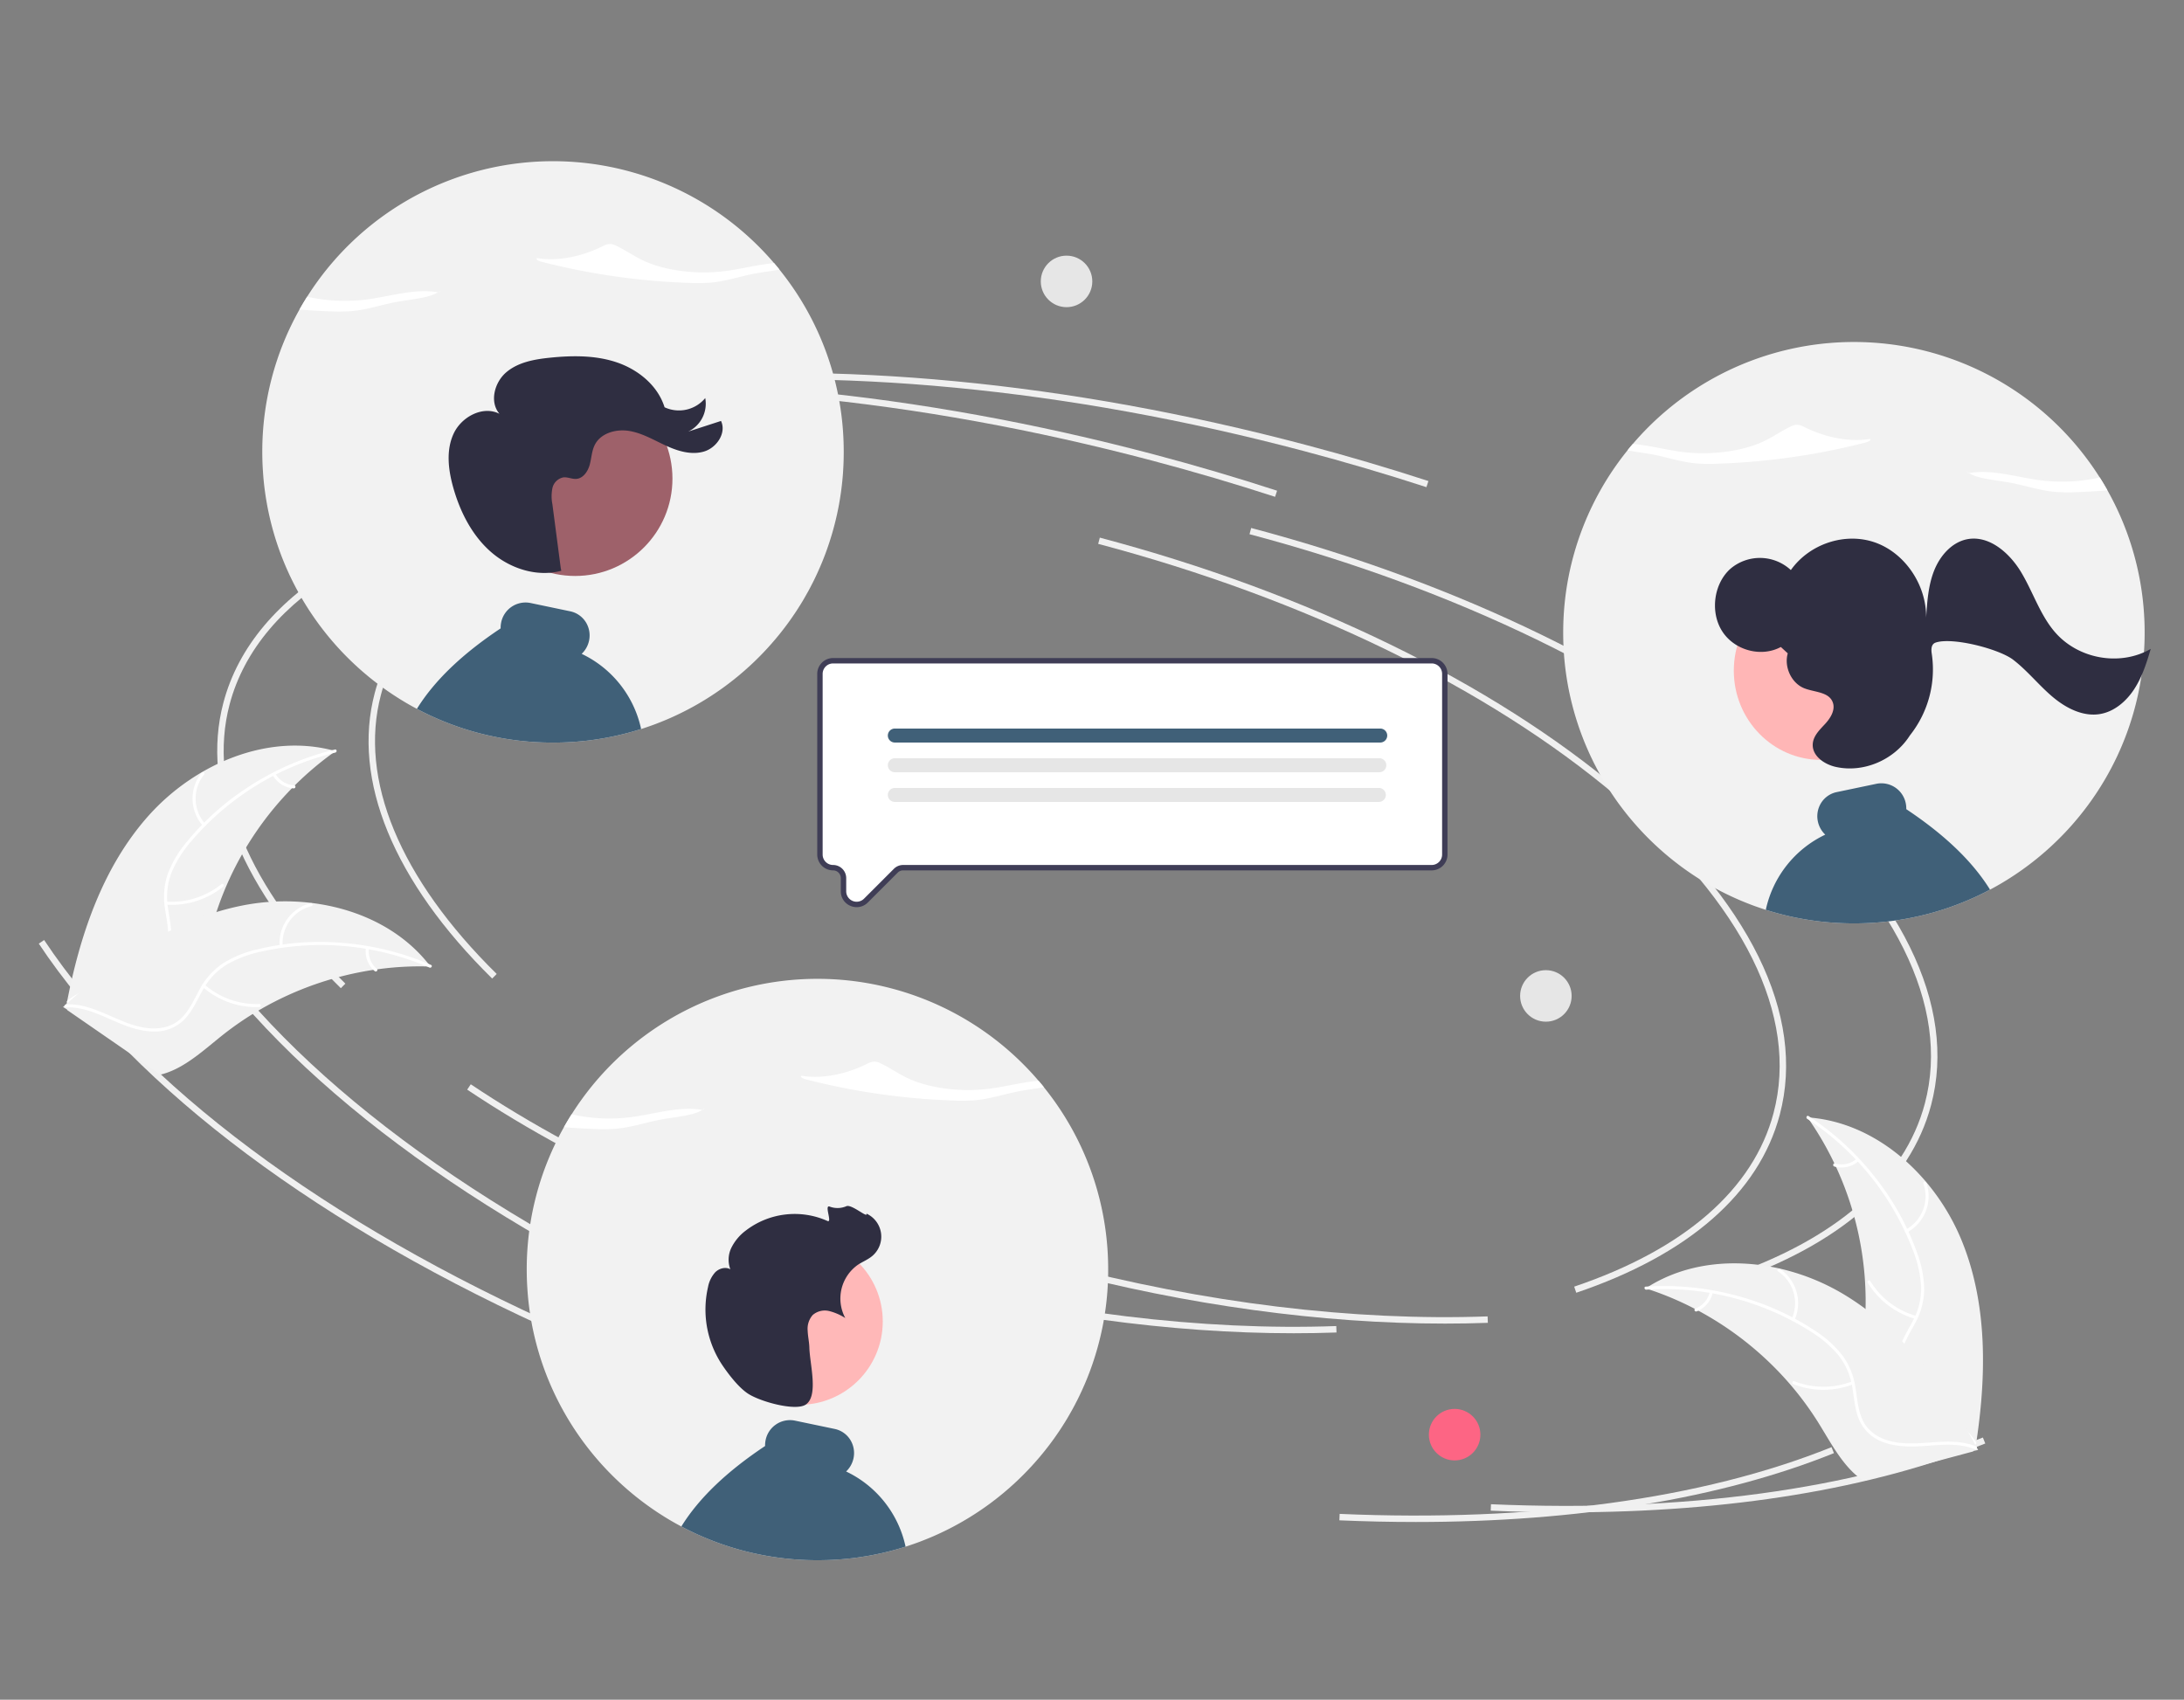 <?xml version="1.0" encoding="UTF-8" standalone="no"?>
<svg
   data-name="Layer 1"
   width="809.342"
   height="629.876"
   viewBox="0 0 809.342 629.876"
   version="1.1"
   id="svg138"
   sodipodi:docname="community.svg"
   inkscape:version="1.1.1 (3bf5ae0d25, 2021-09-20)"
   xmlns:inkscape="http://www.inkscape.org/namespaces/inkscape"
   xmlns:sodipodi="http://sodipodi.sourceforge.net/DTD/sodipodi-0.dtd"
   xmlns="http://www.w3.org/2000/svg"
   xmlns:svg="http://www.w3.org/2000/svg">
  <rect x="0" y="0" width="809.342" height="629.876" fill="#808080" stroke="none"/>
  <defs
     id="defs142" />
  <sodipodi:namedview
     id="namedview140"
     pagecolor="#ffffff"
     bordercolor="#666666"
     borderopacity="1.0"
     inkscape:pageshadow="2"
     inkscape:pageopacity="0.0"
     inkscape:pagecheckerboard="0"
     showgrid="false"
     inkscape:zoom="0.95574426"
     inkscape:cx="404.92004"
     inkscape:cy="314.41465"
     inkscape:window-width="1600"
     inkscape:window-height="836"
     inkscape:window-x="0"
     inkscape:window-y="0"
     inkscape:window-maximized="1"
     inkscape:current-layer="svg138" />
  <path
     d="M 182.389,362.632 C 145.798,326.61 130.343,289.03 138.871,256.816 149.816,215.476 198.436,186.893 272.266,178.395 l 0.273,2.371 c -72.802,8.378 -120.68,36.32 -131.36,76.66 -8.3,31.351 6.931,68.11 42.885,103.505 z"
     fill="#f0f0f0"
     id="path2" />
  <path
     d="m 535.438,490.499 c -45.669,0 -95.296,-6.787 -144.59,-19.837 -60.958,-16.138 -116.851,-40.497 -161.634,-70.443 l 1.326,-1.983 c 44.568,29.802 100.213,54.049 160.919,70.119 54.859,14.524 110.13,21.254 159.817,19.478 l 0.086,2.384 q -7.871,0.283 -15.924,0.282 z"
     fill="#f0f0f0"
     id="path4" />
  <path
     d="m 640.207,475.491 -0.764,-2.261 c 40.844,-13.81 66.391,-36.056 73.878,-64.335 9.517,-35.95 -11.159,-77.667 -58.219,-117.467 -47.3,-40.002 -115.508,-73.194 -192.061,-93.461 l 0.611,-2.307 c 76.888,20.355 145.428,53.719 192.991,93.946 47.804,40.428 68.752,83.01 58.986,119.9 -7.701,29.09 -33.782,51.907 -75.421,65.985 z"
     fill="#f0f0f0"
     id="path6" />
  <path
     d="M 265.16,491.497 C 175.424,451.697 106.275,400.063 70.453,346.104 l 1.988,-1.32 C 108.016,398.369 176.801,449.698 266.127,489.315 Z"
     fill="#f0f0f0"
     id="path8" />
  <path
     d="m 580.666,560.445 q -13.884,0 -28.242,-0.62 l 0.103,-2.384 c 71.433,3.093 134.46,-5.456 182.279,-24.726 l 0.893,2.214 c -41.714,16.808 -94.881,25.516 -155.032,25.516 z"
     fill="#f0f0f0"
     id="path10" />
  <path
     d="m 528.6,180.535 c -14.832,-4.829 -30.088,-9.325 -45.344,-13.364 -87.792,-23.242 -174.093,-31.494 -249.575,-23.859 l -0.24,-2.375 c 75.764,-7.659 162.36,0.612 250.426,23.927 15.299,4.051 30.598,8.56 45.472,13.403 z"
     fill="#f0f0f0"
     id="path12" />
  <path
     d="M 126.307,366.212 C 89.715,330.19 74.26,292.61 82.788,260.396 93.733,219.056 142.353,190.472 216.183,181.975 l 0.273,2.371 c -72.802,8.378 -120.68,36.32 -131.36,76.66 -8.3,31.351 6.931,68.11 42.885,103.505 z"
     fill="#f0f0f0"
     id="path14" />
  <path
     d="m 479.355,494.079 c -45.669,0 -95.296,-6.787 -144.59,-19.837 -60.958,-16.138 -116.851,-40.497 -161.634,-70.443 l 1.326,-1.983 c 44.568,29.802 100.213,54.049 160.919,70.119 54.859,14.524 110.13,21.254 159.817,19.478 l 0.086,2.384 q -7.871,0.283 -15.924,0.282 z"
     fill="#f0f0f0"
     id="path16" />
  <path
     d="m 584.125,479.071 -0.764,-2.261 c 40.844,-13.81 66.391,-36.056 73.878,-64.335 9.517,-35.95 -11.159,-77.667 -58.219,-117.467 -47.3,-40.002 -115.508,-73.195 -192.061,-93.461 l 0.611,-2.307 c 76.888,20.355 145.428,53.719 192.991,93.946 47.804,40.428 68.752,83.01 58.986,119.9 -7.701,29.09 -33.782,51.907 -75.421,65.985 z"
     fill="#f0f0f0"
     id="path18" />
  <path
     d="M 209.077,495.076 C 119.341,455.277 50.192,403.643 14.37,349.684 l 1.988,-1.32 c 35.574,53.586 104.36,104.914 193.686,144.532 z"
     fill="#f0f0f0"
     id="path20" />
  <path
     d="m 524.583,564.025 q -13.884,0 -28.242,-0.62 l 0.103,-2.384 c 71.433,3.093 134.46,-5.456 182.279,-24.726 l 0.893,2.214 c -41.714,16.808 -94.881,25.516 -155.032,25.516 z"
     fill="#f0f0f0"
     id="path22" />
  <path
     d="m 472.517,184.115 c -14.832,-4.829 -30.088,-9.325 -45.344,-13.364 -87.792,-23.242 -174.093,-31.494 -249.575,-23.859 l -0.24,-2.375 c 75.764,-7.659 162.36,0.612 250.426,23.927 15.299,4.051 30.598,8.56 45.472,13.403 z"
     fill="#f0f0f0"
     id="path24" />
  <path
     d="m 55.047,302.291 c 17.15,-19.228 44.506,-30.947 69.298,-23.932 a 118.71,118.71 0 0 0 -46.324,67.058 c -2.679,10.468 -4.568,22.391 -13.274,28.791 -5.417,3.983 -12.595,4.934 -19.257,4.027 -6.662,-0.907 -12.962,-3.498 -19.176,-6.065 l -1.672,0.145 c 4.808,-25.313 13.255,-50.796 30.404,-70.024 z"
     fill="#f2f2f2"
     id="path26" />
  <path
     d="m 124.269,278.894 a 101.465,101.465 0 0 0 -53.213,32.643 43.694,43.694 0 0 0 -7.368,11.538 25.061,25.061 0 0 0 -1.479,13.106 c 0.557,4.136 1.605,8.303 1.147,12.502 a 15.345,15.345 0 0 1 -6.504,10.732 c -4.353,3.179 -9.59,4.604 -14.758,5.82 -5.739,1.35 -11.722,2.661 -16.4,6.475 -0.567,0.462 -1.251,-0.444 -0.685,-0.906 8.139,-6.636 19.451,-5.784 28.457,-10.604 4.202,-2.249 7.752,-5.778 8.615,-10.621 0.755,-4.235 -0.323,-8.532 -0.923,-12.715 a 26.742,26.742 0 0 1 0.969,-12.869 40.395,40.395 0 0 1 6.897,-11.779 98.439,98.439 0 0 1 22.919,-20.525 103.264,103.264 0 0 1 32.191,-13.927 c 0.709,-0.171 0.838,0.958 0.134,1.128 z"
     fill="#ffffff"
     id="path28" />
  <path
     d="m 75.214,306.058 a 15.223,15.223 0 0 1 -0.469,-19.707 c 0.462,-0.566 1.363,0.124 0.901,0.691 a 14.096,14.096 0 0 0 0.474,18.33 c 0.489,0.543 -0.42,1.225 -0.906,0.685 z"
     fill="#ffffff"
     id="path30" />
  <path
     d="m 61.651,334.122 a 29.341,29.341 0 0 0 20.385,-6.455 c 0.568,-0.46 1.253,0.446 0.685,0.906 a 30.519,30.519 0 0 1 -21.226,6.674 c -0.73,-0.051 -0.57,-1.175 0.156,-1.125 z"
     fill="#ffffff"
     id="path32" />
  <path
     d="m 102.057,286.733 a 8.617,8.617 0 0 0 6.954,4.301 c 0.731,0.041 0.57,1.166 -0.156,1.125 a 9.656,9.656 0 0 1 -7.704,-4.741 0.587,0.587 0 0 1 0.111,-0.795 0.571,0.571 0 0 1 0.795,0.111 z"
     fill="#ffffff"
     id="path34" />
  <path
     d="m 159.537,358.181 c -0.457,-0.013 -0.914,-0.026 -1.377,-0.031 a 113.48,113.48 0 0 0 -18.377,1.072 c -0.472,0.059 -0.949,0.125 -1.418,0.197 a 119.634,119.634 0 0 0 -41.593,14.492 116.18,116.18 0 0 0 -14.595,9.929 c -6.361,5.076 -12.854,11.085 -20.301,13.686 a 19.93,19.93 0 0 1 -2.367,0.694 l -34.56,-23.878 c -0.051,-0.094 -0.108,-0.18 -0.16,-0.274 l -1.423,-0.89 c 0.224,-0.206 0.461,-0.415 0.686,-0.621 0.13,-0.12 0.267,-0.235 0.397,-0.355 0.089,-0.078 0.178,-0.157 0.254,-0.232 0.029,-0.026 0.059,-0.052 0.083,-0.07 0.076,-0.076 0.154,-0.138 0.224,-0.206 q 1.983,-1.758 3.998,-3.493 c 0.005,-0.008 0.005,-0.008 0.019,-0.011 10.256,-8.791 21.337,-16.804 33.281,-22.879 0.359,-0.183 0.724,-0.374 1.099,-0.545 a 110.861,110.861 0 0 1 16.778,-6.766 98.008,98.008 0 0 1 9.614,-2.432 81.499,81.499 0 0 1 25.463,-0.976 c 16.917,2.02 33,9.427 43.485,22.577 0.268,0.337 0.529,0.668 0.791,1.013 z"
     fill="#f2f2f2"
     id="path36" />
  <path
     d="m 159.156,358.566 a 101.465,101.465 0 0 0 -62.141,-5.974 43.695,43.695 0 0 0 -12.83,4.777 25.061,25.061 0 0 0 -9.072,9.574 c -2.046,3.638 -3.717,7.596 -6.612,10.673 a 15.345,15.345 0 0 1 -11.655,4.653 c -5.39,-0.083 -10.429,-2.097 -15.288,-4.239 -5.395,-2.378 -10.961,-4.933 -16.993,-4.704 -0.731,0.028 -0.731,-1.108 -0.001,-1.136 10.494,-0.398 19.013,7.093 29.105,8.667 4.709,0.734 9.668,0.054 13.273,-3.293 3.152,-2.927 4.879,-7.007 6.919,-10.708 a 26.742,26.742 0 0 1 8.522,-9.692 40.395,40.395 0 0 1 12.599,-5.252 98.439,98.439 0 0 1 30.657,-2.589 103.264,103.264 0 0 1 34.088,8.262 c 0.669,0.29 0.092,1.269 -0.572,0.981 z"
     fill="#ffffff"
     id="path38" />
  <path
     d="m 103.634,350.72 a 15.223,15.223 0 0 1 11.49,-16.017 c 0.71,-0.174 1.014,0.92 0.303,1.095 a 14.096,14.096 0 0 0 -10.658,14.921 c 0.063,0.728 -1.073,0.725 -1.136,10e-4 z"
     fill="#ffffff"
     id="path40" />
  <path
     d="m 75.908,364.962 a 29.341,29.341 0 0 0 20.163,7.12 c 0.731,-0.025 0.731,1.11 0.001,1.136 a 30.519,30.519 0 0 1 -20.966,-7.451 c -0.553,-0.48 0.252,-1.281 0.802,-0.804 z"
     fill="#ffffff"
     id="path42" />
  <path
     d="m 136.701,351.452 a 8.617,8.617 0 0 0 2.963,7.621 c 0.558,0.473 -0.247,1.274 -0.802,0.804 a 9.656,9.656 0 0 1 -3.297,-8.423 0.587,0.587 0 0 1 0.567,-0.568 0.571,0.571 0 0 1 0.568,0.567 z"
     fill="#ffffff"
     id="path44" />
  <path
     d="m 727.035,459.915 c -9.689,-23.874 -31.516,-44.106 -57.223,-45.831 a 118.71,118.71 0 0 1 21.091,78.726 c -0.996,10.76 -3.224,22.623 2.825,31.578 3.763,5.572 10.204,8.88 16.783,10.265 6.58,1.385 13.383,1.062 20.099,0.733 l 1.526,0.698 c 3.98,-25.456 4.589,-52.295 -5.101,-76.169 z"
     fill="#f2f2f2"
     id="path46" />
  <path
     d="m 669.704,414.614 a 101.465,101.465 0 0 1 39.145,48.629 43.694,43.694 0 0 1 3.061,13.344 25.061,25.061 0 0 1 -3.012,12.841 c -1.915,3.709 -4.303,7.28 -5.282,11.39 a 15.345,15.345 0 0 0 2.518,12.294 c 3.032,4.457 7.484,7.559 11.944,10.442 4.952,3.2 10.145,6.446 13.27,11.61 0.379,0.626 1.327,0.002 0.949,-0.623 -5.436,-8.985 -16.376,-11.985 -23.238,-19.551 -3.202,-3.531 -5.359,-8.047 -4.544,-12.898 0.712,-4.242 3.172,-7.927 5.143,-11.665 a 26.742,26.742 0 0 0 3.413,-12.446 40.394,40.394 0 0 0 -2.537,-13.412 98.439,98.439 0 0 0 -14.688,-27.034 103.264,103.264 0 0 0 -25.638,-23.936 c -0.61,-0.399 -1.111,0.62 -0.505,1.017 z"
     fill="#ffffff"
     id="path48" />
  <path
     d="m 706.775,456.684 a 15.223,15.223 0 0 0 7.065,-18.403 c -0.244,-0.689 -1.326,-0.341 -1.081,0.348 a 14.096,14.096 0 0 1 -6.607,17.105 c -0.643,0.347 -0.016,1.295 0.623,0.949 z"
     fill="#ffffff"
     id="path50" />
  <path
     d="m 710.117,487.675 a 29.341,29.341 0 0 1 -17.03,-12.931 c -0.381,-0.624 -1.33,-6.3e-4 -0.949,0.623 a 30.519,30.519 0 0 0 17.749,13.42 c 0.705,0.198 0.932,-0.915 0.231,-1.112 z"
     fill="#ffffff"
     id="path52" />
  <path
     d="m 687.989,429.462 a 8.617,8.617 0 0 1 -7.995,1.713 c -0.702,-0.207 -0.928,0.907 -0.231,1.112 a 9.656,9.656 0 0 0 8.849,-1.876 0.587,0.587 0 0 0 0.163,-0.786 0.571,0.571 0 0 0 -0.786,-0.163 z"
     fill="#ffffff"
     id="path54" />
  <path
     d="m 609.84,477.435 c 0.435,0.141 0.869,0.283 1.307,0.434 a 113.48,113.48 0 0 1 16.947,7.186 c 0.424,0.214 0.851,0.437 1.269,0.662 a 119.633,119.633 0 0 1 34.302,27.629 116.18,116.18 0 0 1 10.409,14.257 c 4.285,6.918 8.381,14.761 14.52,19.714 a 19.933,19.933 0 0 0 1.996,1.45 l 40.575,-10.873 c 0.08,-0.071 0.163,-0.133 0.243,-0.204 l 1.64,-0.36 c -0.142,-0.27 -0.295,-0.546 -0.437,-0.816 -0.082,-0.157 -0.172,-0.311 -0.254,-0.468 -0.057,-0.104 -0.115,-0.207 -0.161,-0.304 -0.019,-0.035 -0.038,-0.069 -0.055,-0.094 -0.046,-0.097 -0.099,-0.182 -0.142,-0.27 q -1.277,-2.322 -2.591,-4.634 c -0.002,-0.009 -0.002,-0.009 -0.014,-0.016 -6.705,-11.727 -14.448,-22.997 -23.655,-32.734 -0.277,-0.293 -0.556,-0.595 -0.852,-0.883 a 110.861,110.861 0 0 0 -13.528,-12.012 98.008,98.008 0 0 0 -8.237,-5.522 81.499,81.499 0 0 0 -23.654,-9.477 c -16.612,-3.784 -34.249,-2.213 -48.543,6.649 -0.366,0.227 -0.723,0.452 -1.086,0.688 z"
     fill="#f2f2f2"
     id="path56" />
  <path
     d="m 610.069,477.925 a 101.465,101.465 0 0 1 60.534,15.259 43.694,43.694 0 0 1 10.478,8.811 25.061,25.061 0 0 1 5.326,12.066 c 0.704,4.114 0.948,8.403 2.64,12.274 a 15.345,15.345 0 0 0 9.413,8.3 c 5.104,1.734 10.527,1.53 15.823,1.146 5.88,-0.426 11.981,-0.962 17.585,1.281 0.679,0.272 1.061,-0.798 0.383,-1.069 -9.75,-3.902 -20.291,0.29 -30.325,-1.62 -4.682,-0.891 -9.124,-3.199 -11.394,-7.563 -1.985,-3.816 -2.24,-8.239 -2.917,-12.41 a 26.742,26.742 0 0 0 -4.768,-11.992 40.394,40.394 0 0 0 -10.101,-9.181 98.439,98.439 0 0 0 -28.004,-12.742 103.264,103.264 0 0 0 -34.881,-3.676 c -0.727,0.048 -0.514,1.164 0.209,1.116 z"
     fill="#ffffff"
     id="path58" />
  <path
     d="m 664.998,489.196 a 15.223,15.223 0 0 0 -5.439,-18.947 c -0.61,-0.403 -1.264,0.526 -0.653,0.929 a 14.096,14.096 0 0 1 5.023,17.635 c -0.304,0.664 0.767,1.043 1.069,0.383 z"
     fill="#ffffff"
     id="path60" />
  <path
     d="m 686.324,511.929 a 29.341,29.341 0 0 1 -21.383,-0.071 c -0.68,-0.269 -1.062,0.8 -0.383,1.069 a 30.519,30.519 0 0 0 22.251,0.029 c 0.682,-0.266 0.193,-1.292 -0.485,-1.027 z"
     fill="#ffffff"
     id="path62" />
  <path
     d="m 633.608,478.772 a 8.617,8.617 0 0 1 -5.352,6.181 c -0.685,0.258 -0.195,1.283 0.485,1.027 a 9.656,9.656 0 0 0 5.936,-6.825 0.587,0.587 0 0 0 -0.343,-0.726 0.571,0.571 0 0 0 -0.726,0.343 z"
     fill="#ffffff"
     id="path64" />
  <circle
     cx="539.053"
     cy="531.662"
     r="9.546"
     fill="#fd6584"
     id="circle66" />
  <circle
     cx="572.867"
     cy="369.072"
     r="9.546"
     fill="#e6e6e6"
     id="circle68" />
  <circle
     cx="395.238"
     cy="104.284"
     r="9.546"
     fill="#e6e6e6"
     id="circle70" />
  <path
     d="m 195.196,470.468 c 0,2.43 0.08,4.86 0.25,7.27 0.18,2.88 0.49,5.74 0.91,8.58 a 107.249,107.249 0 0 0 8.02,27.73 q 0.3,0.66 0.6,1.32 l 0.3,0.66 c 0.1,0.22 0.21,0.44 0.31,0.65 0.14,0.29 0.27,0.57 0.41,0.85 0.17,0.35 0.34,0.7 0.52,1.05 0.02,0.04 0.04,0.09 0.07,0.14 0.15,0.3 0.29,0.59 0.45,0.89 a 1.746,1.746 0 0 0 0.1,0.19 c 0.17,0.34 0.35,0.69 0.53,1.03 0.2,0.36 0.39,0.73 0.59,1.09 0.48,0.89 0.98,1.77 1.49,2.65 0.15,0.26 0.3,0.52 0.46,0.78 0.14,0.24 0.28,0.48 0.43,0.72 0.1,0.16 0.2,0.33 0.3,0.49 0.16,0.27 0.32,0.53 0.49,0.8 0.37,0.59 0.75,1.18 1.12,1.77 h 0.01 c 0.17,0.27 0.35,0.54 0.53,0.8 v 0.01 c 0.53,0.8 1.08,1.6 1.63,2.39 a 0.01,0.01 0 0 1 0.01,0.01 c 0.44,0.64 0.9,1.26 1.35,1.88 v 0.01 c 0.3,0.39 0.59,0.79 0.89,1.18 0.24,0.32 0.49,0.65 0.74,0.97 0.05,0.07 0.11,0.13 0.16,0.2 v 0.01 c 0.07,0.09 0.14,0.17 0.21,0.26 q 1.59,2.04 3.28,3.99 l 0.18,0.21 c 0.06,0.07 0.13,0.14 0.19,0.22 0.1,0.11 0.19,0.22 0.29,0.33 0.09,0.11 0.19,0.22 0.29,0.33 a 108.617,108.617 0 0 0 19.83,17.49 c 0.97,0.67 1.96,1.32 2.95,1.95 0.25,0.16 0.5,0.32 0.75,0.47 0.07,0.05 0.15,0.1 0.22,0.15 0.14,0.08 0.27,0.16 0.41,0.25 0.13,0.08 0.26,0.16 0.4,0.24 0.53,0.33 1.07,0.65 1.61,0.97 0.13,0.08 0.27,0.16 0.41,0.24 0.13,0.07 0.27,0.15 0.41,0.23 0,0.01 0,0.01 0.01,0.01 h 0.01 v 0.01 h 0.01 q 1.005,0.585 2.04,1.14 c 0.37,0.2 0.75,0.41 1.13,0.6 0.86,0.47 1.73,0.92 2.6,1.35 0.31,0.15 0.63,0.3 0.94,0.46 0.26,0.12 0.52,0.25 0.78,0.37 0.08,0.04 0.15,0.07 0.22,0.11 0.22,0.1 0.43,0.2 0.65,0.3 0.24,0.11 0.48,0.22 0.71,0.33 0.27,0.12 0.53,0.24 0.8,0.35 1,0.45 2.01,0.88 3.02,1.29 a 105.874,105.874 0 0 0 11.08,3.84 c 0.17,0.05 0.35,0.1 0.53,0.15 q 2.415,0.675 4.86,1.23 4.275,0.99 8.63,1.62 h 0.02 c 0.35,0.05 0.69,0.1 1.04,0.15 0.03,0 0.06,0.01 0.1,0.01 0,0.01 0,0.01 0.01,0 0.38,0.05 0.77,0.1 1.15,0.15 a 0.248,0.248 0 0 0 0.08,0.01 c 0.36,0.05 0.73,0.09 1.09,0.13 q 0.585,0.06 1.17,0.12 0.45,0.045 0.9,0.09 a 0.195,0.195 0 0 0 0.08,0.01 c 0.27,0.02 0.54,0.05 0.81,0.07 h 0.04 c 0.23,0.02 0.47,0.04 0.7,0.06 2.79,0.22 5.59,0.32 8.43,0.32 3.07,0 6.12,-0.12 9.13,-0.38 h 0.03 c 0.65,-0.06 1.29,-0.12 1.93,-0.18 0.17,-0.02 0.33,-0.03 0.5,-0.05 0.03,0 0.07,-0.01 0.1,-0.01 0.05,-0.01 0.1,-0.01 0.16,-0.02 a 0.248,0.248 0 0 0 0.08,-0.01 c 0.22,-0.02 0.44,-0.05 0.67,-0.07 l 0.75,-0.09 c 0.25,-0.03 0.5,-0.07 0.75,-0.1 0.06,-0.01 0.11,-0.01 0.17,-0.02 0.18,-0.02 0.36,-0.05 0.54,-0.08 0.09,-0.01 0.18,-0.02 0.26,-0.03 0.18,-0.03 0.35,-0.05 0.53,-0.08 h 0.01 a 105.706,105.706 0 0 0 16.2,-3.65 c 0.28,-0.09 0.56,-0.17 0.84,-0.26 0.01,0 0.02,-0.01 0.03,-0.01 0.08,-0.03 0.17,-0.05 0.25,-0.08 0.75,-0.24 1.49,-0.49 2.23,-0.75 1.02,-0.34 2.03,-0.71 3.04,-1.09 0.27,-0.11 0.54,-0.21 0.81,-0.32 0.55,-0.21 1.09,-0.43 1.63,-0.65 0.92,-0.37 1.84,-0.76 2.75,-1.16 0.85,-0.38 1.69,-0.76 2.53,-1.16 0.02,-0.01 0.05,-0.01 0.07,-0.03 0.19,-0.09 0.38,-0.18 0.56,-0.27 h 0.01 a 107.189,107.189 0 0 0 13.29,-7.59 q 2.04,-1.365 4.02,-2.82 c 1.06,-0.79 2.1,-1.59 3.14,-2.41 a 108.284,108.284 0 0 0 14.19,-13.56 v -0.01 c 0.31,-0.34 0.6,-0.69 0.9,-1.04 0.05,-0.05 0.09,-0.1 0.13,-0.14 0.19,-0.23 0.37,-0.45 0.56,-0.67 v -0.01 c 0.25,-0.29 0.5,-0.59 0.74,-0.89 0.06,-0.07 0.11,-0.13 0.16,-0.19 v -0.01 c 0.2,-0.24 0.39,-0.48 0.59,-0.73 0.1,-0.12 0.19,-0.24 0.29,-0.36 v -0.01 c 0.59,-0.74 1.16,-1.48 1.73,-2.24 0.15,-0.2 0.3,-0.41 0.46,-0.62 0.72,-0.97 1.42,-1.96 2.1,-2.95 v -0.01 c 0.26,-0.37 0.51,-0.75 0.77,-1.12 q 0.375,-0.57 0.75,-1.14 c 0.25,-0.4 0.51,-0.79 0.76,-1.19 l 0.03,-0.06 c 0.25,-0.38 0.5,-0.78 0.74,-1.17 0.19,-0.32 0.38,-0.63 0.57,-0.94 0.12,-0.21 0.25,-0.42 0.37,-0.64 a 2.392,2.392 0 0 0 0.13,-0.21 q 0.42,-0.735 0.84,-1.47 c 0.33,-0.57 0.65,-1.15 0.97,-1.73 0.12,-0.24 0.25,-0.48 0.38,-0.72 0.05,-0.08 0.09,-0.16 0.13,-0.24 0.15,-0.28 0.3,-0.57 0.44,-0.86 0.15,-0.28 0.3,-0.57 0.45,-0.86 0.14,-0.28 0.29,-0.57 0.43,-0.86 0.11,-0.22 0.21,-0.44 0.32,-0.66 a 0.217,0.217 0 0 1 0.03,-0.05 c 0.05,-0.11 0.1,-0.21 0.14,-0.31 a 0.216,0.216 0 0 0 0.03,-0.05 c 0.11,-0.22 0.21,-0.45 0.32,-0.67 0.14,-0.29 0.27,-0.59 0.41,-0.88 0.09,-0.2 0.19,-0.41 0.28,-0.62 0.13,-0.29 0.27,-0.58 0.39,-0.88 0.14,-0.3 0.27,-0.6 0.4,-0.91 a 2.3,2.3 0 0 0 0.1,-0.23 c 0.07,-0.14 0.12,-0.28 0.18,-0.42 0.16,-0.37 0.32,-0.75 0.47,-1.12 0.18,-0.42 0.35,-0.85 0.51,-1.27 0.16,-0.39 0.31,-0.79 0.46,-1.19 l 0.06,-0.14 a 108.317,108.317 0 0 0 5.28,-18.93 v -0.01 a 109.432,109.432 0 0 0 1.43,-11.14 c 0.01,-0.21 0.03,-0.41 0.04,-0.61 0.18,-2.53 0.26,-5.07 0.26,-7.62 0,-1.13 -0.02,-2.25 -0.05,-3.37 a 107.222,107.222 0 0 0 -23.78,-64.2 c -0.32,-0.4 -0.64,-0.8 -0.97,-1.2 -0.33,-0.4 -0.67,-0.79 -1,-1.18 a 107.749,107.749 0 0 0 -173.04,12.43 c -0.49,0.78 -0.98,1.57 -1.45,2.36 -0.48,0.8 -0.94,1.6 -1.4,2.41 a 107.276,107.276 0 0 0 -13.78,52.75 z"
     fill="#f2f2f2"
     id="path72" />
  <path
     d="m 298.654,400.002 a 254.162,254.162 0 0 0 54.148,7.815 67.8,67.8 0 0 0 8.296,-0.056 c 6.069,-0.51 11.268,-2.418 17.057,-3.46 2.783,-0.5 5.884,-0.865 8.686,-1.405 q -0.971,-1.205 -1.977,-2.38 c -6.042,0.51 -12.178,2.182 -18.293,2.958 -10.394,1.322 -22.041,-0.153 -29.921,-3.791 -3.823,-1.765 -6.751,-3.968 -10.561,-5.741 a 4.922,4.922 0 0 0 -1.658,-0.508 5.768,5.768 0 0 0 -3.127,0.811 c -6.391,3.227 -15.671,5.849 -24.284,4.406 -0.642,0.502 0.578,1.075 1.633,1.351 z"
     fill="#ffffff"
     id="path74" />
  <path
     d="m 260.539,411.357 c -0.079,-0.014 -0.158,-0.026 -0.236,-0.039 a 6.421,6.421 0 0 0 0.931,-0.701 z"
     fill="#ffffff"
     id="path76" />
  <path
     d="m 208.978,417.722 q 5.396,0.431 10.848,0.642 a 68.342,68.342 0 0 0 8.296,-0.056 c 6.069,-0.513 11.268,-2.418 17.057,-3.46 5.306,-0.954 11.754,-1.413 15.123,-3.53 -8.707,-1.507 -17.729,1.561 -26.707,2.703 a 63.773,63.773 0 0 1 -21.764,-1.075 q -1.491,2.345 -2.853,4.777 z"
     fill="#ffffff"
     id="path78" />
  <path
     d="m 252.496,565.678 c 0.86,0.47 1.73,0.92 2.6,1.35 0.31,0.15 0.63,0.3 0.94,0.46 0.26,0.12 0.52,0.25 0.78,0.37 0.08,0.04 0.15,0.07 0.22,0.11 0.22,0.1 0.43,0.2 0.65,0.3 0.24,0.11 0.48,0.22 0.71,0.33 0.27,0.12 0.53,0.24 0.8,0.35 1,0.45 2.01,0.88 3.02,1.29 a 105.874,105.874 0 0 0 11.08,3.84 c 0.17,0.05 0.35,0.1 0.53,0.15 q 2.415,0.675 4.86,1.23 4.275,0.99 8.63,1.62 h 0.02 c 0.35,0.05 0.69,0.1 1.04,0.15 0.03,0 0.06,0.01 0.1,0.01 0,0.01 0,0.01 0.01,0 0.38,0.05 0.77,0.1 1.15,0.15 a 0.248,0.248 0 0 0 0.08,0.01 c 0.36,0.05 0.73,0.09 1.09,0.13 q 0.585,0.06 1.17,0.12 0.45,0.045 0.9,0.09 a 0.195,0.195 0 0 0 0.08,0.01 c 0.27,0.02 0.54,0.05 0.81,0.07 h 0.04 c 0.23,0.02 0.47,0.04 0.7,0.06 2.79,0.22 5.59,0.32 8.43,0.32 3.07,0 6.12,-0.12 9.13,-0.38 h 0.03 c 0.65,-0.06 1.29,-0.12 1.93,-0.18 0.17,-0.02 0.33,-0.03 0.5,-0.05 0.03,0 0.07,-0.01 0.1,-0.01 0.05,-0.01 0.1,-0.01 0.16,-0.02 a 0.248,0.248 0 0 0 0.08,-0.01 c 0.22,-0.02 0.44,-0.05 0.67,-0.07 l 0.75,-0.09 c 0.25,-0.03 0.5,-0.07 0.75,-0.1 0.06,-0.01 0.11,-0.01 0.17,-0.02 0.18,-0.02 0.36,-0.05 0.54,-0.08 0.09,-0.01 0.18,-0.02 0.26,-0.03 0.18,-0.03 0.35,-0.05 0.53,-0.08 h 0.01 a 105.706,105.706 0 0 0 16.2,-3.65 c 0.28,-0.09 0.56,-0.17 0.84,-0.26 a 40.177,40.177 0 0 0 -22.03,-27.86 9.497,9.497 0 0 0 2.73,-4.86 9.294,9.294 0 0 0 -1.28,-7.02 8.968,8.968 0 0 0 -5.66,-3.88 l -14.82,-3.1 a 9.223,9.223 0 0 0 -10.8,7.2 9.763,9.763 0 0 0 -0.2,2.22 c -14.27,9.5 -24.54,19.35 -31.03,29.81 z"
     fill="#406078"
     id="path80" />
  <circle
     cx="296.255"
     cy="489.719"
     r="30.876"
     fill="#ffb8b8"
     id="circle82" />
  <path
     d="m 277.01,516.339 c -3.293,-2.249 -6.655,-6.571 -8.899,-9.81 a 37.075,37.075 0 0 1 -5.725,-29.601 11.304,11.304 0 0 1 2.658,-5.445 c 1.454,-1.439 3.829,-2.121 5.604,-1.104 a 10.132,10.132 0 0 1 0.412,-8.04 17.857,17.857 0 0 1 5.279,-6.288 29.738,29.738 0 0 1 30.283,-3.585 c 1.929,0.894 -1.239,-6.008 0.78,-5.343 a 8.23,8.23 0 0 0 6.212,-0.109 c 1.899,-0.956 8.192,4.723 7.464,2.726 a 9.377,9.377 0 0 1 2.172,15.703 c -1.594,1.345 -3.583,2.12 -5.328,3.262 a 15.297,15.297 0 0 0 -4.679,19.74 20.266,20.266 0 0 0 -5.965,-2.592 6.859,6.859 0 0 0 -6.105,1.468 7.706,7.706 0 0 0 -1.867,5.816 c 0.069,2.095 0.568,4.159 0.624,6.255 0.164,6.149 3.457,17.84 -1.31,21.108 -3.762,2.579 -17.113,-1.091 -21.609,-4.162 z"
     fill="#2f2e41"
     id="path84" />
  <path
     d="m 317.484,335.178 a 4.93,4.93 0 0 1 -1.894,-0.383 4.79,4.79 0 0 1 -3.004,-4.495 v -4.887 a 3.871,3.871 0 0 0 -3.866,-3.867 4.872,4.872 0 0 1 -4.867,-4.867 v -66.955 a 4.872,4.872 0 0 1 4.866,-4.867 h 221.827 a 4.872,4.872 0 0 1 4.867,4.867 v 66.955 a 4.872,4.872 0 0 1 -4.867,4.867 H 334.691 a 3.843,3.843 0 0 0 -2.734,1.132 l -11.062,11.062 a 4.798,4.798 0 0 1 -3.411,1.438 z"
     fill="#ffffff"
     id="path100" />
  <path
     d="m 317.484,336.178 a 5.912,5.912 0 0 1 -2.277,-0.459 5.775,5.775 0 0 1 -3.621,-5.419 v -4.887 a 2.87,2.87 0 0 0 -2.866,-2.867 5.874,5.874 0 0 1 -5.867,-5.867 v -66.955 a 5.873,5.873 0 0 1 5.866,-5.867 h 221.827 a 5.873,5.873 0 0 1 5.867,5.867 v 66.955 a 5.874,5.874 0 0 1 -5.867,5.867 H 334.691 a 2.847,2.847 0 0 0 -2.027,0.84 l -11.062,11.062 a 5.795,5.795 0 0 1 -4.118,1.73 z m -8.764,-90.32 a 3.871,3.871 0 0 0 -3.866,3.867 v 66.955 a 3.871,3.871 0 0 0 3.867,3.867 4.872,4.872 0 0 1 4.866,4.867 v 4.887 a 3.867,3.867 0 0 0 6.601,2.733 l 11.062,-11.062 a 4.833,4.833 0 0 1 3.441,-1.426 h 195.855 a 3.871,3.871 0 0 0 3.867,-3.867 v -66.955 a 3.871,3.871 0 0 0 -3.867,-3.867 z"
     fill="#3f3d56"
     id="path102" />
  <path
     d="M 511.485,275.171 H 331.606 a 2.591,2.591 0 0 1 0,-5.182 h 179.878 a 2.591,2.591 0 0 1 0,5.182 z"
     fill="#406078"
     id="path104" />
  <path
     d="M 511.154,286.177 H 331.606 a 2.591,2.591 0 0 1 0,-5.182 h 179.548 a 2.591,2.591 0 1 1 0,5.182 z"
     fill="#e6e6e6"
     id="path106" />
  <path
     d="m 510.975,297.184 h -179.369 a 2.591,2.591 0 0 1 0,-5.182 h 179.369 a 2.591,2.591 0 0 1 0,5.182 z"
     fill="#e6e6e6"
     id="path108" />
  <path
     d="m 794.756,234.468 c 0,2.43 -0.08,4.86 -0.25,7.27 -0.18,2.88 -0.49,5.74 -0.91,8.58 a 107.249,107.249 0 0 1 -8.02,27.73 q -0.3,0.66 -0.6,1.32 l -0.3,0.66 c -0.1,0.22 -0.21,0.44 -0.31,0.65 -0.14,0.29 -0.27,0.57 -0.41,0.85 -0.17,0.35 -0.34,0.7 -0.52,1.05 -0.02,0.04 -0.04,0.09 -0.07,0.14 -0.15,0.3 -0.29,0.59 -0.45,0.89 a 1.746,1.746 0 0 1 -0.1,0.19 c -0.17,0.34 -0.35,0.69 -0.53,1.03 -0.2,0.36 -0.39,0.73 -0.59,1.09 -0.48,0.89 -0.98,1.77 -1.49,2.65 -0.15,0.26 -0.3,0.52 -0.46,0.78 -0.14,0.24 -0.28,0.48 -0.43,0.72 -0.1,0.16 -0.2,0.33 -0.3,0.49 -0.16,0.27 -0.32,0.53 -0.49,0.8 -0.37,0.59 -0.75,1.18 -1.12,1.77 h -0.01 c -0.17,0.27 -0.35,0.54 -0.53,0.8 v 0.01 c -0.53,0.8 -1.08,1.6 -1.63,2.39 a 0.01,0.01 0 0 0 -0.01,0.01 c -0.44,0.64 -0.9,1.26 -1.35,1.88 v 0.01 c -0.3,0.39 -0.59,0.79 -0.89,1.18 -0.24,0.32 -0.49,0.65 -0.74,0.97 -0.05,0.07 -0.11,0.13 -0.16,0.2 v 0.01 c -0.07,0.09 -0.14,0.17 -0.21,0.26 q -1.59,2.04 -3.28,3.99 l -0.18,0.21 c -0.06,0.07 -0.13,0.14 -0.19,0.22 -0.1,0.11 -0.19,0.22 -0.29,0.33 -0.09,0.11 -0.19,0.22 -0.29,0.33 a 108.617,108.617 0 0 1 -19.83,17.49 c -0.97,0.67 -1.96,1.32 -2.95,1.95 -0.25,0.16 -0.5,0.32 -0.75,0.47 -0.07,0.05 -0.15,0.1 -0.22,0.15 -0.14,0.08 -0.27,0.16 -0.41,0.25 -0.13,0.08 -0.26,0.16 -0.4,0.24 -0.53,0.33 -1.07,0.65 -1.61,0.97 -0.13,0.08 -0.27,0.16 -0.41,0.24 -0.13,0.07 -0.27,0.15 -0.41,0.23 0,0.01 0,0.01 -0.01,0.01 h -0.01 v 0.01 h -0.01 q -1.005,0.585 -2.04,1.14 c -0.37,0.2 -0.75,0.41 -1.13,0.6 -0.86,0.47 -1.73,0.92 -2.6,1.35 -0.31,0.15 -0.63,0.3 -0.94,0.46 -0.26,0.12 -0.52,0.25 -0.78,0.37 -0.08,0.04 -0.15,0.07 -0.22,0.11 -0.22,0.1 -0.43,0.2 -0.65,0.3 -0.24,0.11 -0.48,0.22 -0.71,0.33 -0.27,0.12 -0.53,0.24 -0.8,0.35 -1,0.45 -2.01,0.88 -3.02,1.29 a 105.874,105.874 0 0 1 -11.08,3.84 c -0.17,0.05 -0.35,0.1 -0.53,0.15 q -2.415,0.675 -4.86,1.23 -4.275,0.99 -8.63,1.62 h -0.02 c -0.35,0.05 -0.69,0.1 -1.04,0.15 -0.03,0 -0.06,0.01 -0.1,0.01 0,0.01 0,0.01 -0.01,0 -0.38,0.05 -0.77,0.1 -1.15,0.15 a 0.248,0.248 0 0 1 -0.08,0.01 c -0.36,0.05 -0.73,0.09 -1.09,0.13 q -0.585,0.06 -1.17,0.12 -0.45,0.045 -0.9,0.09 a 0.195,0.195 0 0 1 -0.08,0.01 c -0.27,0.02 -0.54,0.05 -0.81,0.07 h -0.04 c -0.23,0.02 -0.47,0.04 -0.7,0.06 -2.79,0.22 -5.59,0.32 -8.43,0.32 -3.07,0 -6.12,-0.12 -9.13,-0.38 h -0.03 c -0.65,-0.06 -1.29,-0.12 -1.93,-0.18 -0.17,-0.02 -0.33,-0.03 -0.5,-0.05 -0.03,0 -0.07,-0.01 -0.1,-0.01 -0.05,-0.01 -0.1,-0.01 -0.16,-0.02 a 0.248,0.248 0 0 1 -0.08,-0.01 c -0.22,-0.02 -0.44,-0.05 -0.67,-0.07 l -0.75,-0.09 c -0.25,-0.03 -0.5,-0.07 -0.75,-0.1 -0.06,-0.01 -0.11,-0.01 -0.17,-0.02 -0.18,-0.02 -0.36,-0.05 -0.54,-0.08 -0.09,-0.01 -0.18,-0.02 -0.26,-0.03 -0.18,-0.03 -0.35,-0.05 -0.53,-0.08 h -0.01 a 105.706,105.706 0 0 1 -16.2,-3.65 c -0.28,-0.09 -0.56,-0.17 -0.84,-0.26 -0.01,0 -0.02,-0.01 -0.03,-0.01 -0.08,-0.03 -0.17,-0.05 -0.25,-0.08 -0.75,-0.24 -1.49,-0.49 -2.23,-0.75 -1.02,-0.34 -2.03,-0.71 -3.04,-1.09 -0.27,-0.11 -0.54,-0.21 -0.81,-0.32 -0.55,-0.21 -1.09,-0.43 -1.63,-0.65 -0.92,-0.37 -1.84,-0.76 -2.75,-1.16 -0.85,-0.38 -1.69,-0.76 -2.53,-1.16 -0.02,-0.01 -0.05,-0.01 -0.07,-0.03 -0.19,-0.09 -0.38,-0.18 -0.56,-0.27 h -0.01 a 107.189,107.189 0 0 1 -13.29,-7.59 q -2.04,-1.365 -4.02,-2.82 c -1.06,-0.79 -2.1,-1.59 -3.14,-2.41 a 108.284,108.284 0 0 1 -14.19,-13.56 v -0.01 c -0.31,-0.34 -0.6,-0.69 -0.9,-1.04 -0.05,-0.05 -0.09,-0.1 -0.13,-0.14 -0.19,-0.23 -0.37,-0.45 -0.56,-0.67 v -0.01 c -0.25,-0.29 -0.5,-0.59 -0.74,-0.89 -0.06,-0.07 -0.11,-0.13 -0.16,-0.19 v -0.01 c -0.2,-0.24 -0.39,-0.48 -0.59,-0.73 -0.1,-0.12 -0.19,-0.24 -0.29,-0.36 v -0.01 c -0.59,-0.74 -1.16,-1.48 -1.73,-2.24 -0.15,-0.2 -0.3,-0.41 -0.46,-0.62 -0.72,-0.97 -1.42,-1.96 -2.1,-2.95 v -0.01 c -0.26,-0.37 -0.51,-0.75 -0.77,-1.12 q -0.375,-0.57 -0.75,-1.14 c -0.25,-0.4 -0.51,-0.79 -0.76,-1.19 l -0.03,-0.06 c -0.25,-0.38 -0.5,-0.78 -0.74,-1.17 -0.19,-0.32 -0.38,-0.63 -0.57,-0.94 -0.12,-0.21 -0.25,-0.42 -0.37,-0.64 a 2.392,2.392 0 0 1 -0.13,-0.21 q -0.42,-0.735 -0.84,-1.47 c -0.33,-0.57 -0.65,-1.15 -0.97,-1.73 -0.12,-0.24 -0.25,-0.48 -0.38,-0.72 -0.05,-0.08 -0.09,-0.16 -0.13,-0.24 -0.15,-0.28 -0.3,-0.57 -0.44,-0.86 -0.15,-0.28 -0.3,-0.57 -0.45,-0.86 -0.14,-0.28 -0.29,-0.57 -0.43,-0.86 -0.11,-0.22 -0.21,-0.44 -0.32,-0.66 a 0.217,0.217 0 0 0 -0.03,-0.05 c -0.05,-0.11 -0.1,-0.21 -0.14,-0.31 a 0.216,0.216 0 0 1 -0.03,-0.05 c -0.11,-0.22 -0.21,-0.45 -0.32,-0.67 -0.14,-0.29 -0.27,-0.59 -0.41,-0.88 -0.09,-0.2 -0.19,-0.41 -0.28,-0.62 -0.13,-0.29 -0.27,-0.58 -0.39,-0.88 -0.14,-0.3 -0.27,-0.6 -0.4,-0.91 a 2.297,2.297 0 0 1 -0.1,-0.23 c -0.07,-0.14 -0.12,-0.28 -0.18,-0.42 -0.16,-0.37 -0.32,-0.75 -0.47,-1.12 -0.18,-0.42 -0.35,-0.85 -0.51,-1.27 -0.16,-0.39 -0.31,-0.79 -0.46,-1.19 l -0.06,-0.14 a 108.317,108.317 0 0 1 -5.28,-18.93 v -0.01 a 109.432,109.432 0 0 1 -1.43,-11.14 c -0.01,-0.21 -0.03,-0.41 -0.04,-0.61 -0.18,-2.53 -0.26,-5.07 -0.26,-7.62 0,-1.13 0.02,-2.25 0.05,-3.37 a 107.222,107.222 0 0 1 23.78,-64.2 c 0.32,-0.4 0.64,-0.8 0.97,-1.2 0.33,-0.4 0.67,-0.79 1,-1.18 a 107.749,107.749 0 0 1 173.04,12.43 c 0.49,0.78 0.98,1.57 1.45,2.36 0.48,0.8 0.94,1.6 1.4,2.41 a 107.276,107.276 0 0 1 13.78,52.75 z"
     fill="#f2f2f2"
     id="path110" />
  <path
     d="m 691.298,164.002 a 254.162,254.162 0 0 1 -54.148,7.815 67.8,67.8 0 0 1 -8.296,-0.056 c -6.069,-0.51 -11.268,-2.418 -17.057,-3.46 -2.783,-0.5 -5.884,-0.865 -8.686,-1.405 q 0.971,-1.205 1.977,-2.38 c 6.042,0.51 12.178,2.182 18.293,2.958 10.394,1.322 22.041,-0.153 29.921,-3.791 3.823,-1.765 6.751,-3.968 10.561,-5.741 a 4.922,4.922 0 0 1 1.658,-0.508 5.768,5.768 0 0 1 3.127,0.811 c 6.391,3.227 15.671,5.849 24.284,4.406 0.642,0.502 -0.578,1.075 -1.633,1.351 z"
     fill="#ffffff"
     id="path112" />
  <path
     d="m 729.413,175.357 c 0.079,-0.014 0.158,-0.026 0.236,-0.039 a 6.421,6.421 0 0 1 -0.931,-0.701 z"
     fill="#ffffff"
     id="path114" />
  <path
     d="m 780.974,181.722 q -5.396,0.431 -10.848,0.642 a 68.342,68.342 0 0 1 -8.296,-0.056 c -6.069,-0.513 -11.268,-2.418 -17.057,-3.46 -5.306,-0.954 -11.754,-1.413 -15.123,-3.53 8.707,-1.507 17.729,1.561 26.707,2.703 a 63.773,63.773 0 0 0 21.764,-1.075 q 1.491,2.345 2.853,4.777 z"
     fill="#ffffff"
     id="path116" />
  <ellipse
     cx="674.87"
     cy="248.53"
     rx="32.358"
     ry="33.08"
     fill="#ffb6b6"
     id="ellipse118" />
  <path
     d="m 737.456,329.678 c -0.86,0.47 -1.73,0.92 -2.6,1.35 -0.31,0.15 -0.63,0.3 -0.94,0.46 -0.26,0.12 -0.52,0.25 -0.78,0.37 -0.08,0.04 -0.15,0.07 -0.22,0.11 -0.22,0.1 -0.43,0.2 -0.65,0.3 -0.24,0.11 -0.48,0.22 -0.71,0.33 -0.27,0.12 -0.53,0.24 -0.8,0.35 -1,0.45 -2.01,0.88 -3.02,1.29 a 105.874,105.874 0 0 1 -11.08,3.84 c -0.17,0.05 -0.35,0.1 -0.53,0.15 q -2.415,0.675 -4.86,1.23 -4.275,0.99 -8.63,1.62 h -0.02 c -0.35,0.05 -0.69,0.1 -1.04,0.15 -0.03,0 -0.06,0.01 -0.1,0.01 0,0.01 0,0.01 -0.01,0 -0.38,0.05 -0.77,0.1 -1.15,0.15 a 0.248,0.248 0 0 1 -0.08,0.01 c -0.36,0.05 -0.73,0.09 -1.09,0.13 q -0.585,0.06 -1.17,0.12 -0.45,0.045 -0.9,0.09 a 0.195,0.195 0 0 1 -0.08,0.01 c -0.27,0.02 -0.54,0.05 -0.81,0.07 h -0.04 c -0.23,0.02 -0.47,0.04 -0.7,0.06 -2.79,0.22 -5.59,0.32 -8.43,0.32 -3.07,0 -6.12,-0.12 -9.13,-0.38 h -0.03 c -0.65,-0.06 -1.29,-0.12 -1.93,-0.18 -0.17,-0.02 -0.33,-0.03 -0.5,-0.05 -0.03,0 -0.07,-0.01 -0.1,-0.01 -0.05,-0.01 -0.1,-0.01 -0.16,-0.02 a 0.248,0.248 0 0 1 -0.08,-0.01 c -0.22,-0.02 -0.44,-0.05 -0.67,-0.07 l -0.75,-0.09 c -0.25,-0.03 -0.5,-0.07 -0.75,-0.1 -0.06,-0.01 -0.11,-0.01 -0.17,-0.02 -0.18,-0.02 -0.36,-0.05 -0.54,-0.08 -0.09,-0.01 -0.18,-0.02 -0.26,-0.03 -0.18,-0.03 -0.35,-0.05 -0.53,-0.08 h -0.01 a 105.706,105.706 0 0 1 -16.2,-3.65 c -0.28,-0.09 -0.56,-0.17 -0.84,-0.26 a 40.177,40.177 0 0 1 22.03,-27.86 9.497,9.497 0 0 1 -2.73,-4.86 9.294,9.294 0 0 1 1.28,-7.02 8.968,8.968 0 0 1 5.66,-3.88 l 14.82,-3.1 a 9.223,9.223 0 0 1 10.8,7.2 9.763,9.763 0 0 1 0.2,2.22 c 14.27,9.5 24.54,19.35 31.03,29.81 z"
     fill="#406078"
     id="path120" />
  <path
     d="m 761.458,234.183 c -5.5,-6.414 -8.115,-14.924 -12.512,-22.208 -4.397,-7.284 -12.049,-13.803 -20.132,-12.108 -5.572,1.169 -9.879,6.086 -12.059,11.568 -2.18,5.482 -2.588,11.528 -2.97,17.45 0.135,-12.171 -7.884,-23.97 -18.93,-27.854 -11.045,-3.884 -24.264,0.448 -31.205,10.226 a 16.866,16.866 0 0 0 -22.402,-0.47 c -6.208,5.549 -7.582,16.11 -3.016,23.187 4.566,7.078 14.454,9.714 21.71,5.789 l 2.565,2.36 c -1.444,5.05 1.356,11.016 6.063,12.917 3.817,1.542 9.205,1.285 10.634,5.291 0.998,2.799 -0.867,5.786 -2.852,7.937 -1.984,2.151 -4.34,4.372 -4.578,7.348 -0.36,4.49 4.28,7.636 8.499,8.583 10.171,2.284 21.457,-2.426 27.32,-11.402 q 0.169,-0.26 0.369,-0.52 a 39.278,39.278 0 0 0 7.901,-30.033 c -0.33,-2.075 0.003,-3.618 1.433,-4.109 6.183,-2.124 23.504,2.334 28.747,6.362 5.243,4.028 9.441,9.36 14.49,13.648 5.05,4.288 11.485,7.596 17.896,6.428 5.135,-0.935 9.503,-4.663 12.442,-9.16 2.938,-4.497 4.629,-9.738 6.144,-14.947 -11.355,6.56 -26.895,3.814 -35.553,-6.282 z"
     fill="#2f2e41"
     id="path122" />
  <path
     d="m 97.196,167.468 c 0,2.43 0.08,4.86 0.25,7.27 0.18,2.88 0.49,5.74 0.91,8.58 a 107.249,107.249 0 0 0 8.02,27.73 q 0.3,0.66 0.6,1.32 l 0.3,0.66 c 0.1,0.22 0.21,0.44 0.31,0.65 0.14,0.29 0.27,0.57 0.41,0.85 0.17,0.35 0.34,0.7 0.52,1.05 0.02,0.04 0.04,0.09 0.07,0.14 0.15,0.3 0.29,0.59 0.45,0.89 a 1.746,1.746 0 0 0 0.1,0.19 c 0.17,0.34 0.35,0.69 0.53,1.03 0.2,0.36 0.39,0.73 0.59,1.09 0.48,0.89 0.98,1.77 1.49,2.65 0.15,0.26 0.3,0.52 0.46,0.78 0.14,0.24 0.28,0.48 0.43,0.72 0.1,0.16 0.2,0.33 0.3,0.49 0.16,0.27 0.32,0.53 0.49,0.8 0.37,0.59 0.75,1.18 1.12,1.77 h 0.01 c 0.17,0.27 0.35,0.54 0.53,0.8 v 0.01 c 0.53,0.8 1.08,1.6 1.63,2.39 a 0.01,0.01 0 0 1 0.01,0.01 c 0.44,0.64 0.9,1.26 1.35,1.88 v 0.01 c 0.3,0.39 0.59,0.79 0.89,1.18 0.24,0.32 0.49,0.65 0.74,0.97 0.05,0.07 0.11,0.13 0.16,0.2 v 0.01 c 0.07,0.09 0.14,0.17 0.21,0.26 q 1.59,2.04 3.28,3.99 l 0.18,0.21 c 0.06,0.07 0.13,0.14 0.19,0.22 0.1,0.11 0.19,0.22 0.29,0.33 0.09,0.11 0.19,0.22 0.29,0.33 a 108.617,108.617 0 0 0 19.83,17.49 c 0.97,0.67 1.96,1.32 2.95,1.95 0.25,0.16 0.5,0.32 0.75,0.47 0.07,0.05 0.15,0.1 0.22,0.15 0.14,0.08 0.27,0.16 0.41,0.25 0.13,0.08 0.26,0.16 0.4,0.24 0.53,0.33 1.07,0.65 1.61,0.97 0.13,0.08 0.27,0.16 0.41,0.24 0.13,0.07 0.27,0.15 0.41,0.23 0,0.01 0,0.01 0.01,0.01 h 0.01 v 0.01 h 0.01 q 1.005,0.585 2.04,1.14 c 0.37,0.2 0.75,0.41 1.13,0.6 0.86,0.47 1.73,0.92 2.6,1.35 0.31,0.15 0.63,0.3 0.94,0.46 0.26,0.12 0.52,0.25 0.78,0.37 0.08,0.04 0.15,0.07 0.22,0.11 0.22,0.1 0.43,0.2 0.65,0.3 0.24,0.11 0.48,0.22 0.71,0.33 0.27,0.12 0.53,0.24 0.8,0.35 1,0.45 2.01,0.88 3.02,1.29 a 105.874,105.874 0 0 0 11.08,3.84 c 0.17,0.05 0.35,0.1 0.53,0.15 q 2.415,0.675 4.86,1.23 4.275,0.99 8.63,1.62 h 0.02 c 0.35,0.05 0.69,0.1 1.04,0.15 0.03,0 0.06,0.01 0.1,0.01 0,0.01 0,0.01 0.01,0 0.38,0.05 0.77,0.1 1.15,0.15 a 0.248,0.248 0 0 0 0.08,0.01 c 0.36,0.05 0.73,0.09 1.09,0.13 q 0.585,0.06 1.17,0.12 0.45,0.045 0.9,0.09 a 0.195,0.195 0 0 0 0.08,0.01 c 0.27,0.02 0.54,0.05 0.81,0.07 h 0.04 c 0.23,0.02 0.47,0.04 0.7,0.06 2.79,0.22 5.59,0.32 8.43,0.32 3.07,0 6.12,-0.12 9.13,-0.38 h 0.03 c 0.65,-0.06 1.29,-0.12 1.93,-0.18 0.17,-0.02 0.33,-0.03 0.5,-0.05 0.03,0 0.07,-0.01 0.1,-0.01 0.05,-0.01 0.1,-0.01 0.16,-0.02 a 0.248,0.248 0 0 0 0.08,-0.01 c 0.22,-0.02 0.44,-0.05 0.67,-0.07 l 0.75,-0.09 c 0.25,-0.03 0.5,-0.07 0.75,-0.1 0.06,-0.01 0.11,-0.01 0.17,-0.02 0.18,-0.02 0.36,-0.05 0.54,-0.08 0.09,-0.01 0.18,-0.02 0.26,-0.03 0.18,-0.03 0.35,-0.05 0.53,-0.08 h 0.01 a 105.706,105.706 0 0 0 16.2,-3.65 c 0.28,-0.09 0.56,-0.17 0.84,-0.26 0.01,0 0.02,-0.01 0.03,-0.01 0.08,-0.03 0.17,-0.05 0.25,-0.08 0.75,-0.24 1.49,-0.49 2.23,-0.75 1.02,-0.34 2.03,-0.71 3.04,-1.09 0.27,-0.11 0.54,-0.21 0.81,-0.32 0.55,-0.21 1.09,-0.43 1.63,-0.65 0.92,-0.37 1.84,-0.76 2.75,-1.16 0.85,-0.38 1.69,-0.76 2.53,-1.16 0.02,-0.01 0.05,-0.01 0.07,-0.03 0.19,-0.09 0.38,-0.18 0.56,-0.27 h 0.01 a 107.189,107.189 0 0 0 13.29,-7.59 q 2.04,-1.365 4.02,-2.82 c 1.06,-0.79 2.1,-1.59 3.14,-2.41 a 108.284,108.284 0 0 0 14.19,-13.56 v -0.01 c 0.31,-0.34 0.6,-0.69 0.9,-1.04 0.05,-0.05 0.09,-0.1 0.13,-0.14 0.19,-0.23 0.37,-0.45 0.56,-0.67 v -0.01 c 0.25,-0.29 0.5,-0.59 0.74,-0.89 0.06,-0.07 0.11,-0.13 0.16,-0.19 v -0.01 c 0.2,-0.24 0.39,-0.48 0.59,-0.73 0.1,-0.12 0.19,-0.24 0.29,-0.36 v -0.01 c 0.59,-0.74 1.16,-1.48 1.73,-2.24 0.15,-0.2 0.3,-0.41 0.46,-0.62 0.72,-0.97 1.42,-1.96 2.1,-2.95 v -0.01 c 0.26,-0.37 0.51,-0.75 0.77,-1.12 q 0.375,-0.57 0.75,-1.14 c 0.25,-0.4 0.51,-0.79 0.76,-1.19 l 0.03,-0.06 c 0.25,-0.38 0.5,-0.78 0.74,-1.17 0.19,-0.32 0.38,-0.63 0.57,-0.94 0.12,-0.21 0.25,-0.42 0.37,-0.64 a 2.392,2.392 0 0 0 0.13,-0.21 q 0.42,-0.735 0.84,-1.47 c 0.33,-0.57 0.65,-1.15 0.97,-1.73 0.12,-0.24 0.25,-0.48 0.38,-0.72 0.05,-0.08 0.09,-0.16 0.13,-0.24 0.15,-0.28 0.3,-0.57 0.44,-0.86 0.15,-0.28 0.3,-0.57 0.45,-0.86 0.14,-0.28 0.29,-0.57 0.43,-0.86 0.11,-0.22 0.21,-0.44 0.32,-0.66 a 0.217,0.217 0 0 1 0.03,-0.05 c 0.05,-0.11 0.1,-0.21 0.14,-0.31 a 0.216,0.216 0 0 0 0.03,-0.05 c 0.11,-0.22 0.21,-0.45 0.32,-0.67 0.14,-0.29 0.27,-0.59 0.41,-0.88 0.09,-0.2 0.19,-0.41 0.28,-0.62 0.13,-0.29 0.27,-0.58 0.39,-0.88 0.14,-0.3 0.27,-0.6 0.4,-0.91 a 2.3,2.3 0 0 0 0.1,-0.23 c 0.07,-0.14 0.12,-0.28 0.18,-0.42 0.16,-0.37 0.32,-0.75 0.47,-1.12 0.18,-0.42 0.35,-0.85 0.51,-1.27 0.16,-0.39 0.31,-0.79 0.46,-1.19 l 0.06,-0.14 a 108.317,108.317 0 0 0 5.28,-18.93 v -0.01 a 109.432,109.432 0 0 0 1.43,-11.14 c 0.01,-0.21 0.03,-0.41 0.04,-0.61 0.18,-2.53 0.26,-5.07 0.26,-7.62 0,-1.13 -0.02,-2.25 -0.05,-3.37 a 107.222,107.222 0 0 0 -23.78,-64.2 c -0.32,-0.4 -0.64,-0.8 -0.97,-1.2 -0.33,-0.4 -0.67,-0.79 -1,-1.18 a 107.749,107.749 0 0 0 -173.04,12.43 c -0.49,0.78 -0.98,1.57 -1.45,2.36 -0.48,0.8 -0.94,1.6 -1.4,2.41 a 107.276,107.276 0 0 0 -13.78,52.75 z"
     fill="#f2f2f2"
     id="path124" />
  <path
     d="m 200.654,97.002 a 254.162,254.162 0 0 0 54.148,7.815 67.8,67.8 0 0 0 8.296,-0.056 c 6.069,-0.51 11.268,-2.418 17.057,-3.46 2.783,-0.5 5.884,-0.865 8.686,-1.405 q -0.971,-1.205 -1.977,-2.38 c -6.042,0.51 -12.178,2.182 -18.293,2.958 -10.394,1.322 -22.041,-0.153 -29.921,-3.791 -3.823,-1.765 -6.751,-3.968 -10.561,-5.741 a 4.922,4.922 0 0 0 -1.658,-0.508 5.768,5.768 0 0 0 -3.127,0.811 c -6.391,3.227 -15.671,5.849 -24.284,4.406 -0.642,0.502 0.578,1.075 1.633,1.351 z"
     fill="#ffffff"
     id="path126" />
  <path
     d="m 162.539,108.357 c -0.079,-0.014 -0.158,-0.026 -0.236,-0.039 a 6.421,6.421 0 0 0 0.931,-0.701 z"
     fill="#ffffff"
     id="path128" />
  <path
     d="m 110.978,114.722 q 5.396,0.431 10.848,0.642 a 68.342,68.342 0 0 0 8.296,-0.056 c 6.069,-0.513 11.268,-2.418 17.057,-3.46 5.306,-0.954 11.754,-1.413 15.123,-3.53 -8.707,-1.507 -17.729,1.561 -26.707,2.703 a 63.773,63.773 0 0 1 -21.764,-1.075 q -1.491,2.345 -2.853,4.777 z"
     fill="#ffffff"
     id="path130" />
  <path
     d="m 154.496,262.678 c 0.86,0.47 1.73,0.92 2.6,1.35 0.31,0.15 0.63,0.3 0.94,0.46 0.26,0.12 0.52,0.25 0.78,0.37 0.08,0.04 0.15,0.07 0.22,0.11 0.22,0.1 0.43,0.2 0.65,0.3 0.24,0.11 0.48,0.22 0.71,0.33 0.27,0.12 0.53,0.24 0.8,0.35 1,0.45 2.01,0.88 3.02,1.29 a 105.874,105.874 0 0 0 11.08,3.84 c 0.17,0.05 0.35,0.1 0.53,0.15 q 2.415,0.675 4.86,1.23 4.275,0.99 8.63,1.62 h 0.02 c 0.35,0.05 0.69,0.1 1.04,0.15 0.03,0 0.06,0.01 0.1,0.01 0,0.01 0,0.01 0.01,0 0.38,0.05 0.77,0.1 1.15,0.15 a 0.248,0.248 0 0 0 0.08,0.01 c 0.36,0.05 0.73,0.09 1.09,0.13 q 0.585,0.06 1.17,0.12 0.45,0.045 0.9,0.09 a 0.195,0.195 0 0 0 0.08,0.01 c 0.27,0.02 0.54,0.05 0.81,0.07 h 0.04 c 0.23,0.02 0.47,0.04 0.7,0.06 2.79,0.22 5.59,0.32 8.43,0.32 3.07,0 6.12,-0.12 9.13,-0.38 h 0.03 c 0.65,-0.06 1.29,-0.12 1.93,-0.18 0.17,-0.02 0.33,-0.03 0.5,-0.05 0.03,0 0.07,-0.01 0.1,-0.01 0.05,-0.01 0.1,-0.01 0.16,-0.02 a 0.248,0.248 0 0 0 0.08,-0.01 c 0.22,-0.02 0.44,-0.05 0.67,-0.07 l 0.75,-0.09 c 0.25,-0.03 0.5,-0.07 0.75,-0.1 0.06,-0.01 0.11,-0.01 0.17,-0.02 0.18,-0.02 0.36,-0.05 0.54,-0.08 0.09,-0.01 0.18,-0.02 0.26,-0.03 0.18,-0.03 0.35,-0.05 0.53,-0.08 h 0.01 a 105.706,105.706 0 0 0 16.2,-3.65 c 0.28,-0.09 0.56,-0.17 0.84,-0.26 a 40.177,40.177 0 0 0 -22.03,-27.86 9.497,9.497 0 0 0 2.73,-4.86 9.294,9.294 0 0 0 -1.28,-7.02 8.968,8.968 0 0 0 -5.66,-3.88 l -14.82,-3.1 a 9.223,9.223 0 0 0 -10.8,7.2 9.763,9.763 0 0 0 -0.2,2.22 c -14.27,9.5 -24.54,19.35 -31.03,29.81 z"
     fill="#406078"
     id="path132" />
  <circle
     cx="213.124"
     cy="177.371"
     r="36.073"
     fill="#9e616a"
     id="circle134" />
  <path
     d="m 207.998,211.516 c -9.031,2.439 -18.987,-0.804 -26.035,-6.955 -7.048,-6.151 -11.456,-14.867 -13.997,-23.87 -1.86,-6.594 -2.743,-13.913 0.193,-20.103 2.936,-6.19 10.837,-10.366 16.933,-7.24 -3.76,-4.381 -1.882,-11.628 2.51,-15.376 4.392,-3.748 10.423,-4.823 16.167,-5.41 8.336,-0.852 16.947,-0.948 24.879,1.753 7.932,2.701 15.14,8.605 17.622,16.608 a 12.64,12.64 0 0 0 15.077,-3.404 11.452,11.452 0 0 1 -6.31,12.417 l 12.154,-3.94 c 2.09,4.424 -1.572,9.9 -6.256,11.317 -4.684,1.417 -9.739,-0.132 -14.184,-2.179 -4.444,-2.047 -8.752,-4.635 -13.579,-5.433 -4.828,-0.798 -10.498,0.753 -12.731,5.107 -1.17,2.28 -1.231,4.951 -1.91,7.422 -0.679,2.471 -2.399,5.033 -4.954,5.236 -1.614,0.128 -3.195,-0.732 -4.804,-0.556 a 5.177,5.177 0 0 0 -4.054,3.961 15.199,15.199 0 0 0 -0.014,5.98 l 3.087,23.598 z"
     fill="#2f2e41"
     id="path136" />
</svg>
